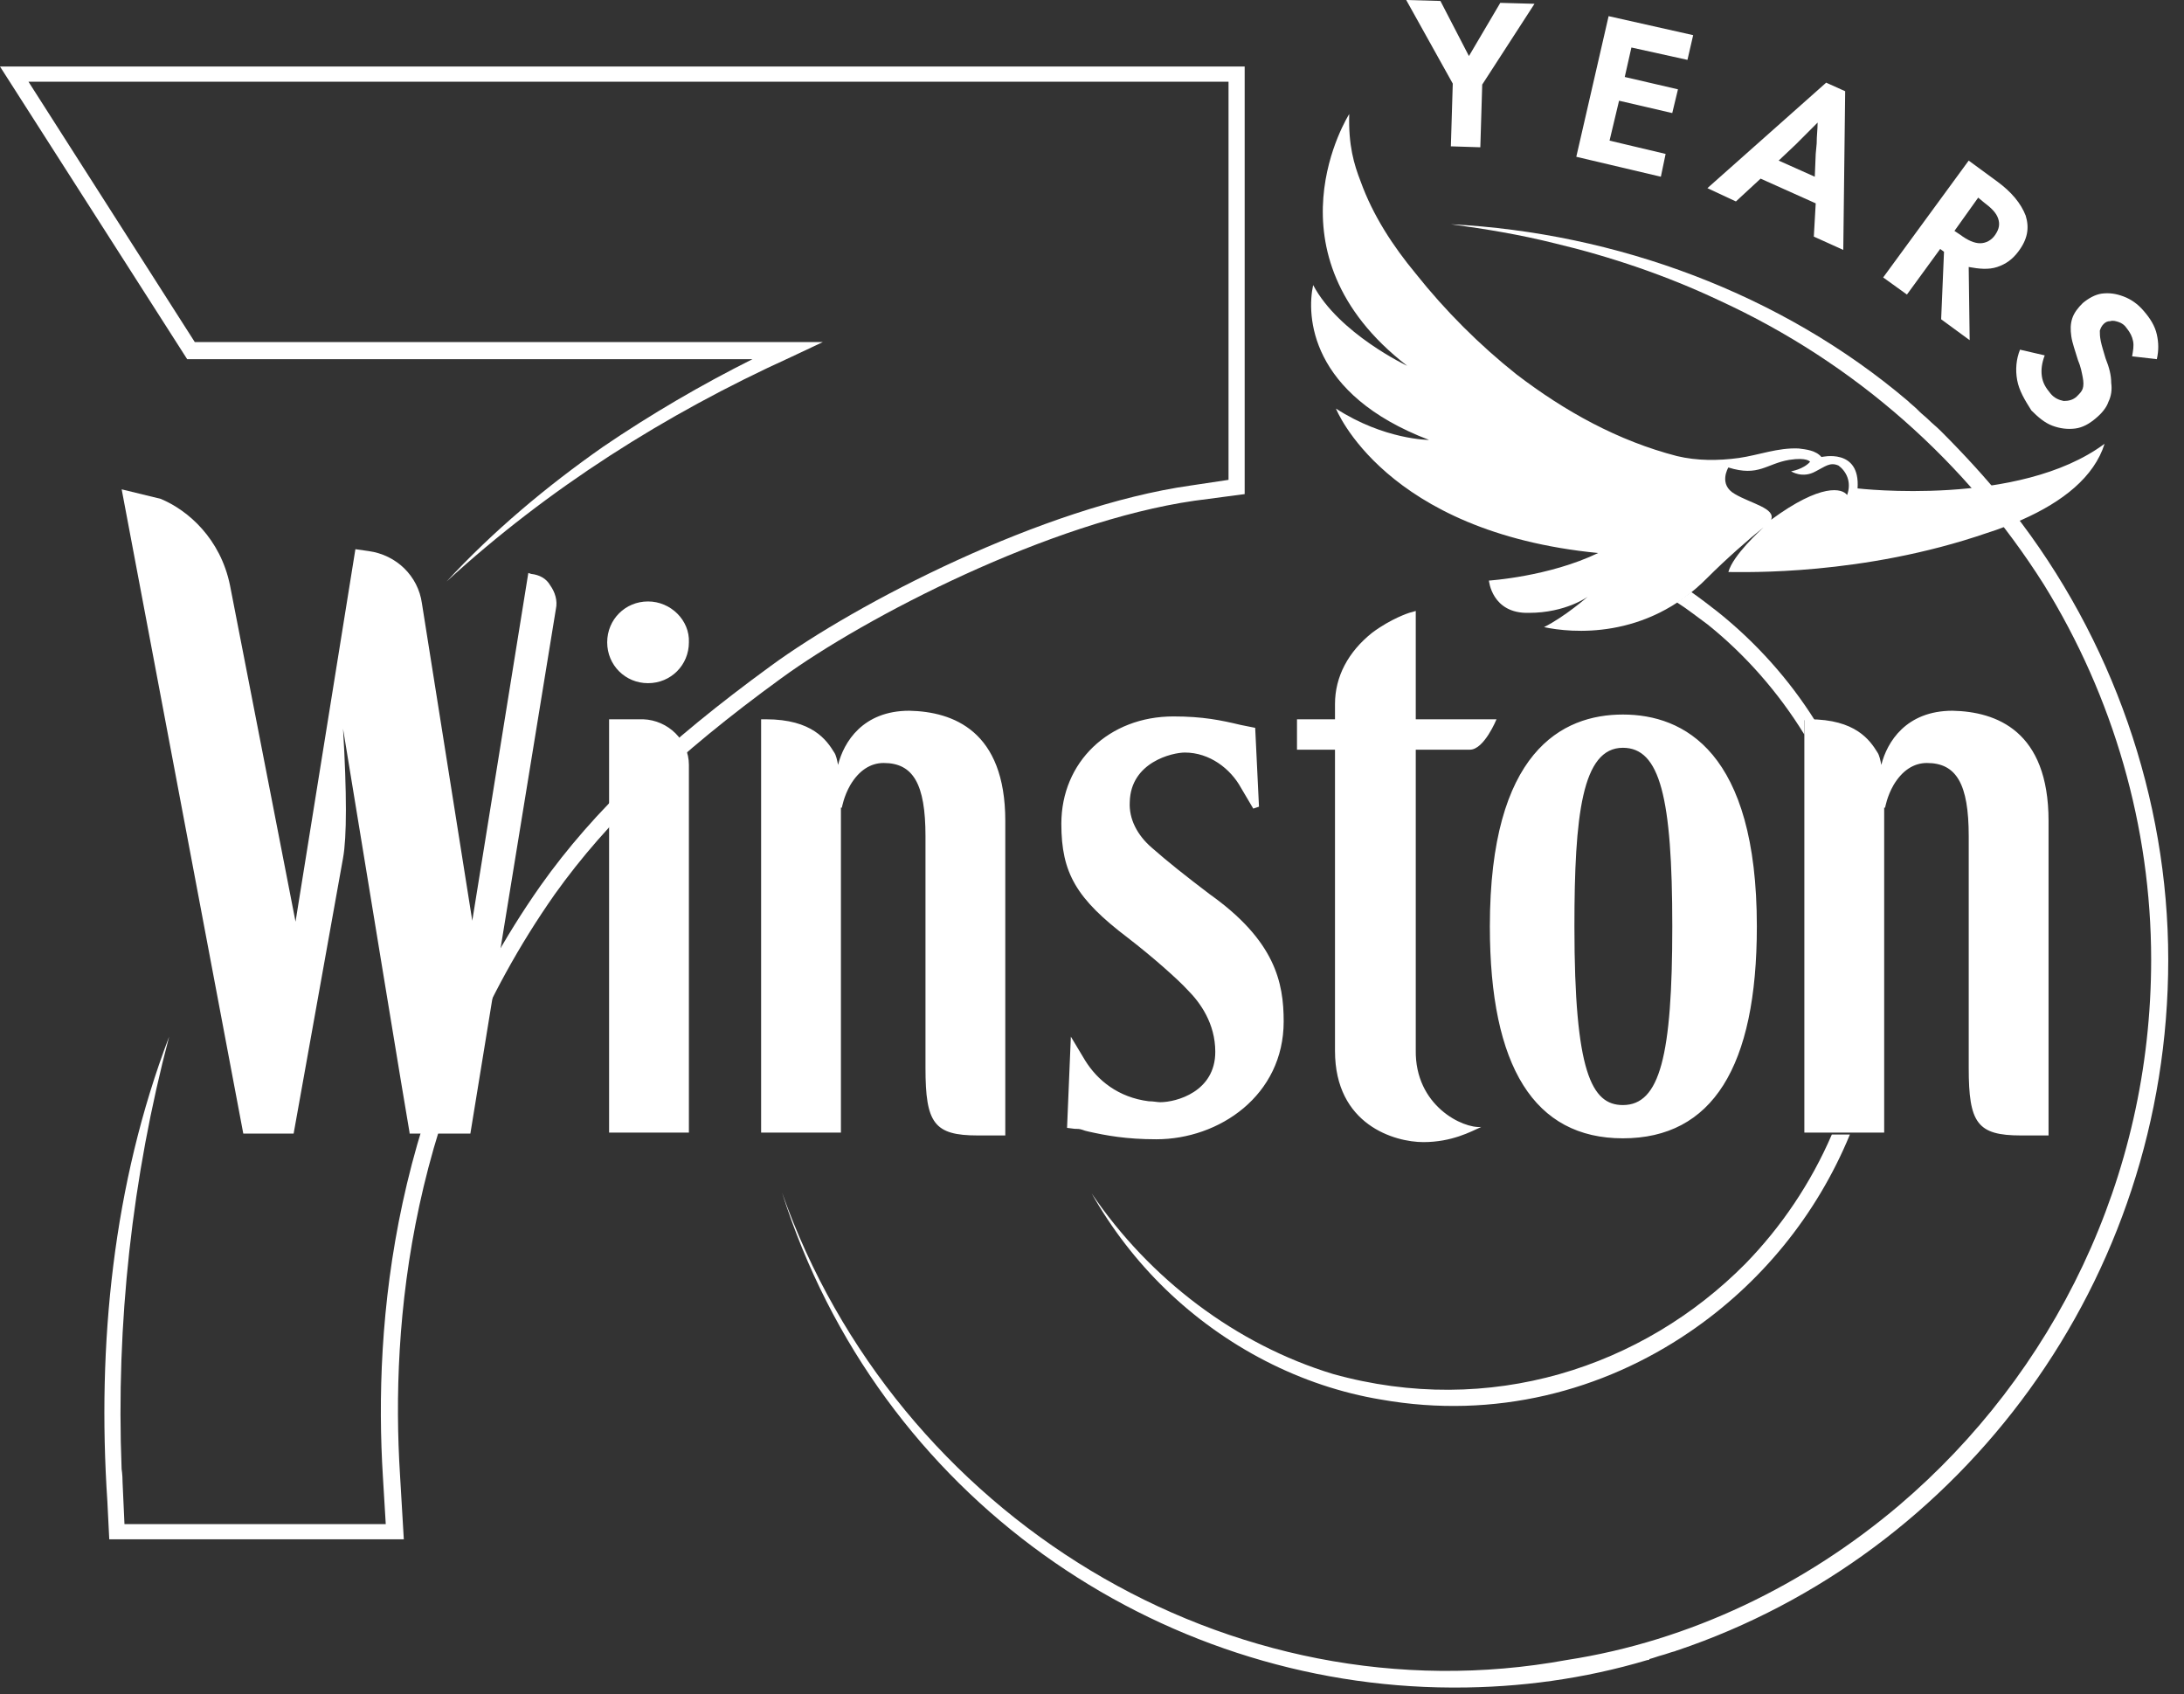 <svg width="107" height="83" viewBox="0 0 107 83" fill="none" xmlns="http://www.w3.org/2000/svg">
<rect x="0" y="0" width="107" height="83" fill="#333333" stroke="none"/>
<path d="M72.525 7.215L71.082 7.169L71.175 4.096L68.894 0L70.57 0.047L71.967 2.746L73.503 0.14L75.179 0.186L72.618 4.143L72.525 7.215ZM81.37 8.658L77.227 7.681L78.81 0.791L82.953 1.722L82.673 2.933L79.927 2.327L79.601 3.771L82.208 4.376L81.928 5.539L79.322 4.934L78.856 6.889L81.603 7.541L81.37 8.658ZM90.307 12.243L88.864 11.591L88.957 9.962L86.257 8.751L85.047 9.869L83.651 9.217L89.469 4.05L90.4 4.469L90.307 12.243ZM87.142 7.867L88.911 8.658L88.957 7.541L89.004 7.029C89.004 6.657 89.05 6.331 89.05 6.005C88.585 6.47 88.213 6.843 87.98 7.076L87.142 7.867ZM96.499 16.665L95.102 15.641L95.242 12.336L95.055 12.196L93.426 14.43L92.262 13.592L96.452 7.867L97.848 8.891C98.547 9.403 99.012 9.962 99.245 10.567C99.431 11.172 99.338 11.73 98.873 12.336C98.593 12.708 98.267 12.941 97.848 13.08C97.429 13.22 96.964 13.174 96.452 13.08L96.499 16.665ZM96.917 9.682L95.754 11.312L96.033 11.498C96.405 11.777 96.731 11.917 97.01 11.917C97.29 11.917 97.569 11.777 97.755 11.498C97.942 11.219 97.988 10.986 97.895 10.706C97.802 10.427 97.569 10.194 97.197 9.915L96.917 9.682ZM98.826 18.62C98.733 18.108 98.779 17.596 98.966 17.13L100.176 17.41C100.036 17.782 99.99 18.108 100.036 18.434C100.083 18.759 100.222 18.992 100.455 19.271C100.641 19.504 100.874 19.597 101.107 19.644C101.34 19.644 101.572 19.597 101.759 19.411C101.898 19.271 101.991 19.178 102.038 19.039C102.084 18.899 102.084 18.713 102.038 18.48C101.991 18.247 101.945 17.968 101.805 17.642C101.665 17.177 101.526 16.804 101.479 16.479C101.433 16.153 101.433 15.873 101.526 15.594C101.619 15.315 101.805 15.082 102.038 14.849C102.317 14.617 102.643 14.43 102.969 14.384C103.341 14.337 103.667 14.384 104.039 14.524C104.412 14.663 104.738 14.896 105.017 15.222C105.343 15.594 105.576 15.966 105.669 16.386C105.762 16.804 105.762 17.177 105.669 17.596L104.458 17.456C104.505 17.177 104.552 16.944 104.505 16.711C104.458 16.479 104.365 16.292 104.179 16.06C104.086 15.92 103.946 15.827 103.807 15.78C103.667 15.734 103.527 15.687 103.388 15.734C103.248 15.734 103.155 15.78 103.062 15.873C102.969 15.966 102.922 16.06 102.876 16.199C102.876 16.339 102.876 16.479 102.922 16.711C102.969 16.944 103.062 17.223 103.155 17.549C103.341 18.015 103.434 18.387 103.434 18.759C103.481 19.085 103.434 19.411 103.295 19.691C103.202 19.97 102.969 20.249 102.69 20.482C102.364 20.761 102.038 20.947 101.665 20.994C101.293 21.04 100.921 20.994 100.548 20.854C100.176 20.715 99.85 20.435 99.524 20.109C99.198 19.597 98.919 19.132 98.826 18.62Z" fill="white"/>
<path d="M60.98 24.206V3.259H0L9.17 17.596H36.867C34.354 18.853 31.887 20.296 29.559 21.879C26.766 23.834 24.159 26.022 21.878 28.489C26.859 23.927 32.585 20.296 38.729 17.503L40.312 16.758C39.707 16.758 39.148 16.758 38.543 16.758H9.543L1.396 4.004H60.189V23.508L58.327 23.787C51.111 24.811 41.941 29.559 37.752 32.632C32.585 36.402 29.093 39.707 26.487 43.385C19.225 53.719 18.294 64.844 18.759 72.338L18.899 74.666H6.098L6.005 72.618C6.005 72.245 5.958 71.966 5.958 71.966C5.679 64.844 6.47 57.675 8.286 50.786C5.539 58.001 4.748 65.868 5.26 73.549L5.353 75.411H19.784L19.597 72.245C19.132 64.844 20.063 53.951 27.185 43.803C29.745 40.219 33.143 36.961 38.264 33.237C42.407 30.211 51.437 25.556 58.513 24.532L60.98 24.206Z" fill="white"/>
<path d="M98.594 25.044C98.594 24.998 98.548 24.998 98.548 24.951C98.455 24.858 98.362 24.718 98.268 24.625C97.291 23.415 96.22 22.251 95.103 21.134L95.056 21.088C94.87 20.901 94.684 20.762 94.498 20.576C94.358 20.436 94.172 20.296 94.032 20.157L93.986 20.11L93.939 20.064C93.8 19.924 93.613 19.784 93.474 19.645C87.283 14.384 79.183 11.405 71.083 10.986C72.806 11.219 74.481 11.498 76.157 11.917C78.904 12.569 81.65 13.5 84.21 14.71C90.914 17.783 96.36 22.67 100.13 28.629C103.529 34.121 105.391 40.499 105.391 47.016C105.391 57.722 100.596 67.311 93.055 73.735C88.446 77.645 82.814 80.392 76.763 81.323C60.237 84.349 43.898 74.247 38.312 58.42C43.061 73.409 56.746 82.626 71.13 82.673C71.177 82.673 71.223 82.673 71.316 82.673C74.435 82.673 77.6 82.254 80.719 81.323C80.766 81.323 80.812 81.323 80.812 81.276C80.999 81.23 81.231 81.137 81.418 81.09C81.604 81.043 81.836 80.95 82.023 80.904C82.069 80.904 82.116 80.857 82.162 80.857C96.127 76.156 106.228 62.749 106.228 47.016C106.228 39.102 103.482 31.282 98.594 25.044Z" fill="white"/>
<path d="M53.484 58.467C54.462 60.19 55.672 61.772 57.115 63.169C60.001 65.962 63.725 67.917 67.682 68.568C73.221 69.546 78.528 68.15 82.764 65.263C86.255 62.889 89.002 59.538 90.631 55.581H89.746C88.722 57.955 87.279 60.096 85.51 61.912C80.483 66.986 72.989 69.453 65.308 67.312C60.56 65.868 56.324 62.657 53.484 58.467Z" fill="white"/>
<path d="M88.398 35.983C88.398 35.844 88.398 35.751 88.398 35.704V35.285H88.631C88.724 35.285 88.817 35.285 88.91 35.285C87.653 33.283 86.024 31.468 84.162 29.979C83.743 29.653 83.324 29.327 82.858 29.001C82.626 29.187 82.393 29.327 82.16 29.513C82.672 29.839 83.138 30.211 83.65 30.584C85.512 32.073 87.141 33.935 88.398 35.983Z" fill="white"/>
<path d="M72.573 55.208C72.061 55.44 71.13 55.952 69.734 55.952C68.337 55.952 65.405 55.114 65.405 51.483V36.727H63.543V35.238H65.405V34.493C65.405 33.143 66.056 31.933 67.22 31.002C68.151 30.303 69.036 30.024 69.036 30.024L69.362 29.931C69.362 29.931 69.362 32.212 69.362 35.238H73.318C73.318 35.238 72.713 36.727 72.015 36.727H69.362V51.437C69.315 54.183 71.689 55.301 72.573 55.208ZM31.749 29.465C30.632 29.465 29.748 30.35 29.748 31.467C29.748 32.584 30.632 33.469 31.749 33.469C32.867 33.469 33.751 32.584 33.751 31.467C33.798 30.396 32.867 29.465 31.749 29.465ZM33.751 37.472V55.487H29.841V38.263C29.841 36.96 29.841 35.657 29.841 35.657V35.238H31.517C32.727 35.284 33.751 36.262 33.751 37.472ZM26.955 28.674C27.188 29 27.327 29.419 27.234 29.838L23.045 55.533H20.066V55.487C20.019 55.301 17.598 40.544 16.807 35.703C16.993 38.868 16.993 41.01 16.807 42.034L14.386 55.533H11.919L5.961 23.973L7.869 24.438C9.219 24.997 10.802 26.393 11.268 28.674L14.479 45.153L17.412 26.905L18.064 26.998C19.414 27.185 20.484 28.209 20.671 29.559L23.138 45.106L25.884 28.069L26.024 28.116C26.443 28.162 26.769 28.348 26.955 28.674ZM79.509 35.005C76.53 35.005 72.992 36.82 72.992 45.386C72.992 52.275 75.18 55.766 79.509 55.766C83.885 55.766 86.073 52.275 86.073 45.386C86.073 36.82 82.489 35.005 79.509 35.005ZM79.509 54.137C77.973 54.137 77.135 52.508 77.135 45.386C77.135 39.939 77.508 36.634 79.509 36.634C81.325 36.634 81.93 39.055 81.93 45.386C81.93 51.716 81.325 54.137 79.509 54.137ZM62.891 50.04C62.891 53.671 59.726 55.813 56.654 55.813C55.164 55.813 54.186 55.626 53.349 55.44L53.162 55.394L53.023 55.347C52.883 55.301 52.79 55.301 52.65 55.301L52.278 55.254L52.464 50.785L53.162 51.949C53.767 52.926 54.791 53.764 56.281 53.951C56.514 53.951 56.7 53.997 56.84 53.997C57.631 53.997 59.54 53.485 59.54 51.53C59.54 50.133 58.795 49.109 58.19 48.504C57.724 47.992 56.467 46.875 55.257 45.944C52.743 44.035 51.998 42.779 51.998 40.358C51.998 37.332 54.326 35.098 57.491 35.098C58.934 35.098 59.819 35.284 60.796 35.517L61.495 35.657L61.681 39.52L61.401 39.613L60.796 38.589C60.284 37.658 59.26 36.867 58.05 36.867C57.445 36.867 55.397 37.332 55.35 39.288C55.303 40.125 55.722 40.917 56.421 41.522C57.212 42.22 58.096 42.918 59.26 43.803C62.472 46.084 62.891 48.132 62.891 50.04ZM100.364 40.218V55.626H99.014C96.872 55.626 96.453 55.021 96.453 52.321V40.963C96.453 38.403 95.848 37.379 94.405 37.379C93.754 37.379 93.195 37.751 92.776 38.45C92.45 39.008 92.357 39.567 92.357 39.567H92.311C92.311 39.8 92.311 39.939 92.311 39.939V55.487H88.4V38.263C88.4 36.96 88.4 35.889 88.4 35.657V35.238H88.633C90.914 35.238 91.612 36.262 91.985 36.867C92.078 37.007 92.124 37.239 92.171 37.472C92.45 36.355 93.381 34.819 95.662 34.819C97.803 34.865 100.364 35.796 100.364 40.218ZM49.252 40.218V55.626H47.902C45.761 55.626 45.342 55.021 45.342 52.321V40.963C45.342 38.403 44.737 37.379 43.294 37.379C42.642 37.379 42.083 37.751 41.664 38.45C41.339 39.008 41.246 39.567 41.246 39.567H41.199C41.199 39.8 41.199 39.939 41.199 39.939V55.487H37.289V38.263C37.289 36.96 37.289 35.889 37.289 35.657V35.238H37.522C39.803 35.238 40.501 36.262 40.873 36.867C40.966 37.007 41.013 37.239 41.059 37.472C41.339 36.355 42.27 34.819 44.551 34.819C46.692 34.865 49.252 35.796 49.252 40.218Z" fill="white"/>
<path d="M103.11 21.739C98.921 24.858 91.007 23.927 91.007 23.927C91.147 21.925 89.239 22.39 89.239 22.39C88.959 22.064 88.494 22.018 88.121 21.971C87.097 21.925 86.166 22.297 85.189 22.437C84.165 22.576 83.141 22.576 82.163 22.344C79.277 21.599 76.67 20.156 74.296 18.34C72.481 16.898 70.805 15.222 69.362 13.406C68.245 12.056 67.267 10.567 66.662 8.891C66.336 8.053 66.057 7.122 66.103 5.586C66.103 5.586 61.774 12.382 68.943 17.922C68.943 17.922 65.591 16.339 64.335 13.965C64.009 15.454 64.148 19.318 70.013 21.552C70.013 21.552 67.826 21.552 65.452 20.016C65.452 20.016 67.826 26.068 78.299 27.092C75.879 28.256 72.946 28.442 72.946 28.442C72.946 28.442 73.086 30.071 74.901 30.024C76.717 30.024 77.787 29.233 77.787 29.233C77.787 29.233 76.67 30.211 75.646 30.723C76.949 31.002 80.627 31.374 83.653 28.302C84.584 27.371 85.701 26.394 86.399 25.835C86.259 25.975 84.909 27.185 84.677 28.023C85.468 28.023 91.24 28.209 97.338 26.114C97.943 25.928 98.502 25.695 99.061 25.463C101.062 24.578 102.598 23.368 103.11 21.739ZM90.495 24.252C90.263 23.927 89.239 23.647 86.771 25.463C87.004 24.904 85.794 24.671 85.002 24.206C84.165 23.74 84.677 22.902 84.677 22.902C86.166 23.368 86.539 22.716 87.656 22.53C88.54 22.39 88.68 22.623 88.68 22.623C88.354 22.995 87.749 23.089 87.749 23.089C87.749 23.089 88.308 23.461 88.959 23.089C89.425 22.856 89.657 22.623 90.076 22.809C90.449 23.089 90.728 23.601 90.495 24.252Z" fill="white"/>
</svg>
